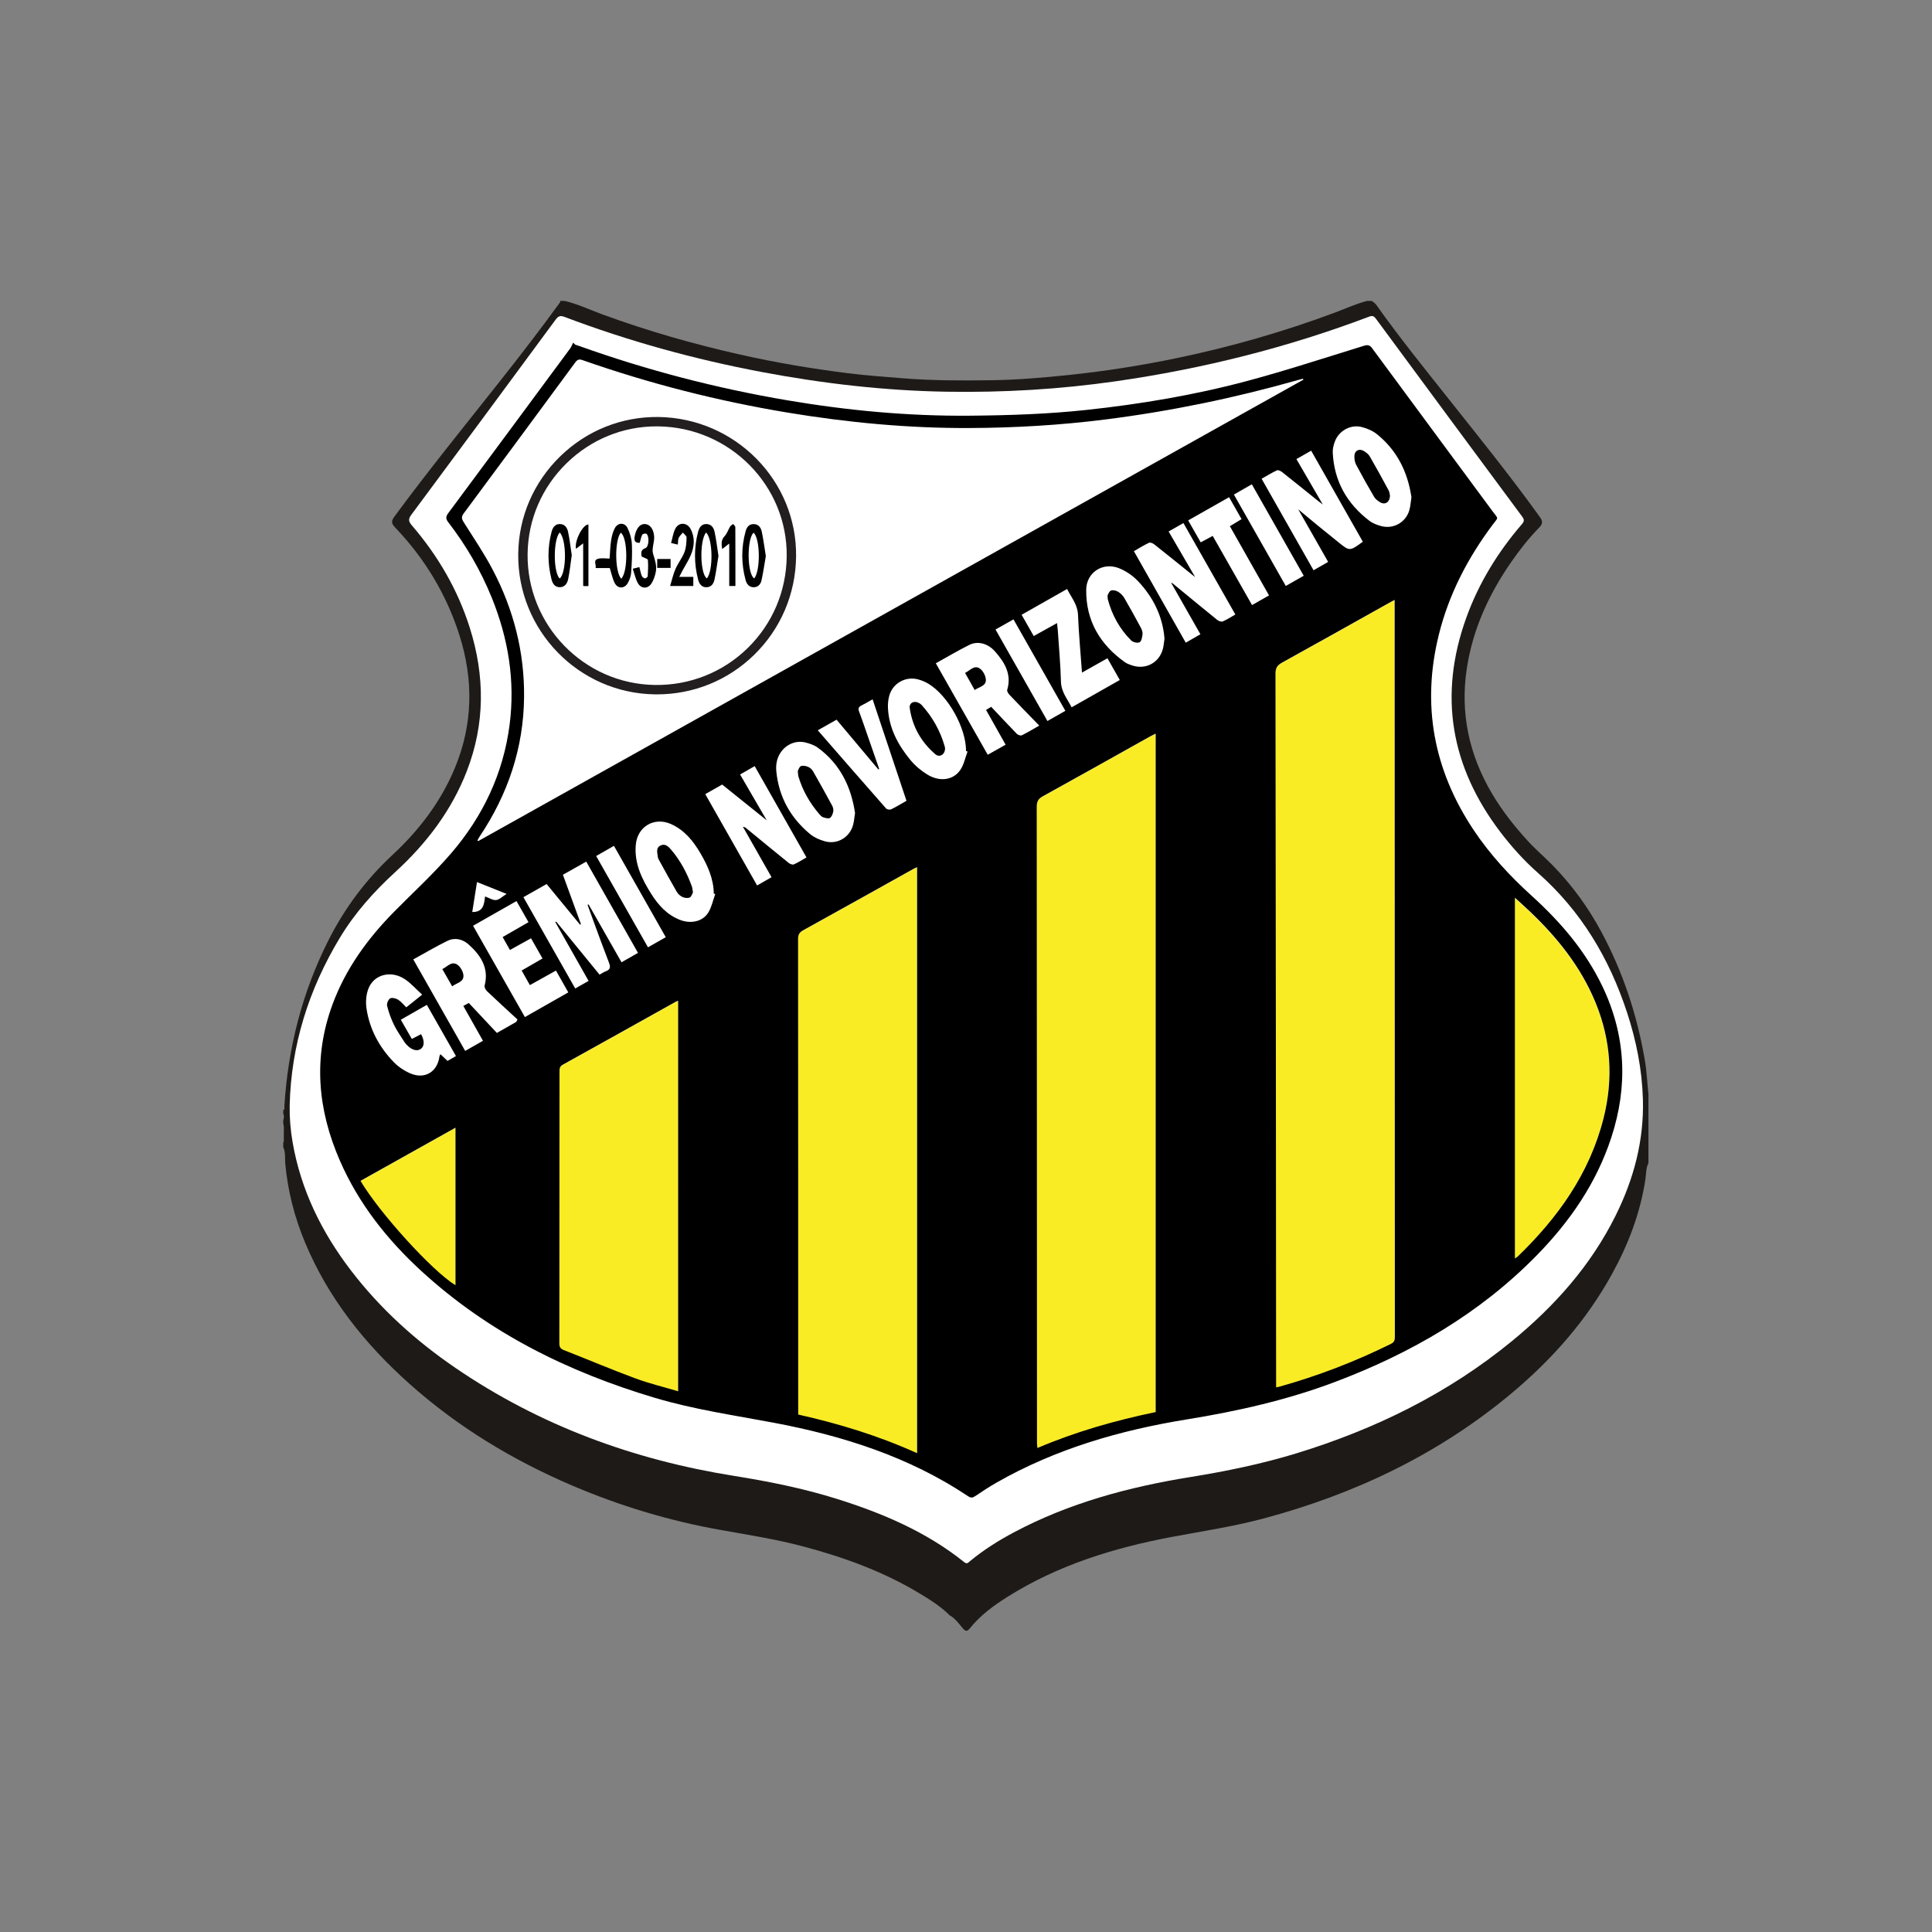 <?xml version="1.0" encoding="UTF-8" standalone="no"?>
<!-- Generator: Adobe Illustrator 23.0.1, SVG Export Plug-In . SVG Version: 6.00 Build 0)  -->

<svg
   xmlns:dc="http://purl.org/dc/elements/1.1/"
   xmlns:cc="http://creativecommons.org/ns#"
   xmlns:rdf="http://www.w3.org/1999/02/22-rdf-syntax-ns#"
   xmlns:svg="http://www.w3.org/2000/svg"
   xmlns="http://www.w3.org/2000/svg"
   xmlns:sodipodi="http://sodipodi.sourceforge.net/DTD/sodipodi-0.dtd"
   xmlns:inkscape="http://www.inkscape.org/namespaces/inkscape"
   version="1.1"
   id="Layer_1"
   x="0px"
   y="0px"
   viewBox="0 0 700 700"
   enable-background="new 0 0 595.276 595.276"
   xml:space="preserve"
   sodipodi:docname="gremio-novorizontino-logo-escudo.svg"
   width="700"
   height="700"
   inkscape:export-filename="G:\Users\suitedoalex\sites\gremio-novorizontino-logo-escudo-4.png"
   inkscape:export-xdpi="77.685051"
   inkscape:export-ydpi="77.685051"
   inkscape:version="0.92.4 (5da689c313, 2019-01-14)"><rect x="0" y="0" width="700" height="700" fill="#808080" stroke="none"/><defs
   id="defs67" /><sodipodi:namedview
   pagecolor="#ffffff"
   bordercolor="#666666"
   borderopacity="1"
   objecttolerance="10"
   gridtolerance="10"
   guidetolerance="10"
   inkscape:pageopacity="0"
   inkscape:pageshadow="2"
   inkscape:window-width="1600"
   inkscape:window-height="837"
   id="namedview65"
   showgrid="false"
   inkscape:zoom="0.39645475"
   inkscape:cx="177.47949"
   inkscape:cy="547.64798"
   inkscape:window-x="-8"
   inkscape:window-y="-8"
   inkscape:window-maximized="1"
   inkscape:current-layer="Layer_1" />

<g
   id="g62-0"
   transform="matrix(0.839,0,0,0.839,100.229,100.226)"><path
     d="m 2.86,359.945 c 0.84,-0.368 0.443,-1.117 0.479,-1.695 1.568,-25.034 7.606,-48.883 18.878,-71.348 7.066,-14.082 16.313,-26.482 27.886,-37.238 11.461,-10.652 20.841,-22.908 26.882,-37.5 7.79,-18.816 8.096,-37.937 1.994,-57.197 C 73.388,137.322 64.037,121.822 51.27,108.435 49.575,106.658 49.352,105.681 50.879,103.606 65.735,83.411 81.571,63.984 97.1,44.317 c 8.513,-10.781 16.894,-21.659 24.966,-32.774 0.232,-0.319 0.574,-0.59 0.356,-1.055 0.648,0 1.296,0 1.944,0 5.693,1.333 10.965,3.86 16.418,5.862 19.41,7.127 39.236,12.781 59.402,17.321 15.259,3.436 30.652,6.038 46.158,7.993 8.021,1.012 16.086,1.595 24.147,2.241 12.769,1.023 25.545,1.01 38.321,0.833 11.074,-0.154 22.113,-1.09 33.136,-2.243 15.634,-1.634 31.135,-4.062 46.518,-7.25 23.424,-4.854 46.356,-11.422 68.773,-19.8 4.537,-1.696 8.958,-3.728 13.666,-4.958 0.648,0 1.296,0 1.944,0 0.852,0.479 1.579,1.063 2.164,1.888 9.881,13.947 20.634,27.223 31.248,40.606 12.979,16.364 26.104,32.616 38.342,49.554 0.38,0.525 0.735,1.068 1.118,1.589 1.083,1.473 0.975,2.756 -0.339,4.091 -4.611,4.687 -8.647,9.852 -12.382,15.254 -9.617,13.909 -16.496,29.005 -19.037,45.806 -2.903,19.198 0.971,37.142 10.812,53.845 4.377,7.429 9.654,14.131 15.467,20.501 3.506,3.842 7.469,7.161 11.07,10.878 8.229,8.492 15.111,17.957 20.699,28.345 9.404,17.483 15.54,36.089 18.859,55.651 0.824,4.856 1.018,9.764 1.54,14.643 0,9.883 0,19.765 0,29.648 -1.122,2.26 -0.969,4.783 -1.333,7.173 -2.222,14.576 -7.406,28.084 -14.484,40.913 -11.033,19.999 -25.901,36.809 -43.344,51.388 -31.533,26.356 -67.718,43.548 -107.247,54.09 -12.841,3.424 -25.967,5.385 -39.004,7.827 -25.104,4.703 -49.276,12.102 -71.13,25.795 -6.107,3.827 -11.93,8.056 -16.486,13.744 -1.216,1.518 -1.944,1.343 -3.106,-0.045 -1.7,-2.03 -3.267,-4.239 -5.661,-5.583 -3.907,-3.914 -8.574,-6.795 -13.264,-9.615 -15.419,-9.273 -32.135,-15.33 -49.442,-19.975 -11.831,-3.175 -23.902,-5.071 -35.932,-7.202 -22.24,-3.94 -43.72,-10.4 -64.479,-19.283 C 101.814,511.022 78.18,496.726 57.306,478.081 38.107,460.932 22.339,441.186 12.325,417.233 7.738,406.261 4.802,394.872 3.722,382.989 c -0.211,-2.322 0.221,-4.779 -0.866,-7.008 0,-0.648 0,-1.296 0,-1.944 0.53,-0.993 0.121,-2.062 0.251,-3.087 -0.137,-1.723 0.285,-3.472 -0.251,-5.175 0,-0.486 0,-0.972 0,-1.458 0.398,-0.972 0.398,-1.944 0,-2.916 0.004,-0.484 0.004,-0.97 0.004,-1.456 z"
     id="path2-3"
     inkscape:connector-curvature="0"
     style="fill:#1e1a18" /><path
     d="m 5.63,358.061 c 0.598,-26.126 8.206,-50.177 21.633,-72.478 6.48,-10.763 14.749,-20.004 24.003,-28.482 13.388,-12.266 24.234,-26.437 30.856,-43.529 7.941,-20.495 7.845,-41.216 1.272,-61.989 -5.211,-16.468 -13.777,-31.111 -25.018,-44.182 -1.455,-1.692 -1.579,-2.724 -0.181,-4.604 20.839,-28.037 41.586,-56.144 62.318,-84.26 1.053,-1.428 1.928,-1.851 3.75,-1.161 27.675,10.476 56.085,18.316 85.168,23.806 26.369,4.977 52.924,8.07 79.762,8.52 24.565,0.413 49.012,-1.029 73.352,-4.529 37.438,-5.382 73.901,-14.504 109.279,-27.896 1.454,-0.55 2.087,-0.199 2.929,0.944 21.023,28.511 42.076,57.001 63.167,85.462 0.945,1.275 0.878,2.013 -0.151,3.208 -10.37,12.055 -18.615,25.417 -24.017,40.406 -12.082,33.523 -6.751,64.339 14.711,92.558 4.865,6.397 10.238,12.357 16.255,17.669 18.627,16.448 30.835,36.945 38.489,60.364 3.961,12.117 6.437,24.501 6.812,37.284 0.524,17.863 -3.939,34.56 -11.828,50.415 -10.679,21.464 -26.255,38.945 -44.649,54.038 -27.675,22.708 -59.163,38.137 -93.247,48.563 -15.004,4.589 -30.325,7.723 -45.8,10.225 -26.503,4.284 -52.212,11.168 -76.086,23.856 -6.724,3.573 -13.149,7.62 -19.033,12.485 -0.696,0.576 -1.23,1.37 -2.418,0.416 -16.324,-13.096 -35.195,-21.114 -54.946,-27.318 -14.584,-4.581 -29.53,-7.565 -44.61,-9.976 C 154.011,510.937 113.633,496.138 77.213,471.262 60.073,459.555 44.794,445.767 32.128,429.231 19.462,412.695 10.468,394.462 6.895,373.788 5.997,368.601 5.55,363.356 5.63,358.061 Z"
     id="path4-0"
     inkscape:connector-curvature="0"
     style="fill:#ffffff" /><g
     id="g8-7"><path
       d="m 164.214,180.403 c -0.288,0 -0.575,-0.002 -0.862,-0.006 -32.93,-0.455 -59.406,-27.681 -59.021,-60.693 0.186,-15.928 6.62,-30.871 18.116,-42.075 11.485,-11.192 26.579,-17.219 42.472,-17.01 33.163,0.469 59.812,27.513 59.405,60.287 -0.201,16.179 -6.652,31.267 -18.166,42.484 -11.281,10.991 -26.148,17.013 -41.944,17.013 z M 164.067,64.664 c -14.527,0 -28.275,5.617 -38.793,15.867 -10.72,10.447 -16.72,24.377 -16.893,39.221 -0.36,30.782 24.324,56.172 55.026,56.595 14.992,0.192 29.215,-5.423 39.926,-15.857 10.739,-10.46 16.755,-24.537 16.942,-39.634 v 0 c 0.379,-30.544 -24.48,-55.748 -55.412,-56.186 -0.266,-0.004 -0.532,-0.006 -0.796,-0.006 z"
       id="path6-9"
       inkscape:connector-curvature="0"
       style="fill:#231f20" /></g><g
     id="g22-9"><path
       d="m 482.736,139.748 c -0.839,0.444 -1.26,0.656 -1.67,0.885 -15.677,8.77 -31.33,17.582 -47.056,26.265 -2.05,1.132 -2.727,2.375 -2.724,4.711 0.137,101.084 0.198,202.167 0.269,303.251 10e-4,1.607 0,3.215 0,4.952 0.553,-0.107 0.866,-0.145 1.166,-0.228 16.719,-4.663 32.848,-10.852 48.412,-18.546 1.76,-0.87 1.687,-2.074 1.687,-3.546 -0.034,-100.193 -0.059,-200.387 -0.084,-300.58 -10e-4,-5.58 0,-11.162 0,-17.164 z"
       id="path10-2"
       inkscape:connector-curvature="0"
       style="fill:#faec24" /><path
       d="m 330.764,224.579 c -1.996,1.1 -2.582,2.32 -2.58,4.512 0.074,91.615 0.084,183.23 0.11,274.845 0,0.595 0.099,1.19 0.176,2.061 16.594,-7.078 33.596,-11.88 51.068,-15.528 0,-97.745 0,-195.217 0,-292.977 -0.944,0.475 -1.659,0.802 -2.343,1.184 -15.469,8.649 -30.911,17.348 -46.431,25.903 z"
       id="path12-0"
       inkscape:connector-curvature="0"
       style="fill:#faec24" /><path
       d="m 227.345,282.408 c -1.622,0.896 -2.229,1.834 -2.228,3.728 0.059,67.699 0.051,135.397 0.053,203.096 0,0.715 0,1.431 0,2.312 17.67,3.949 34.769,9.201 51.343,16.686 0,-84.473 0,-168.637 0,-253.051 -0.677,0.318 -1.185,0.52 -1.659,0.784 -15.831,8.824 -31.644,17.68 -47.509,26.445 z"
       id="path14-9"
       inkscape:connector-curvature="0"
       style="fill:#faec24" /><path
       d="m 123.521,340.463 c -1.377,0.762 -1.435,1.737 -1.436,2.978 -0.007,39.113 -0.016,78.226 -0.064,117.338 -0.002,1.483 0.367,2.315 1.853,2.898 10.306,4.041 20.504,8.365 30.879,12.216 5.946,2.207 12.159,3.698 18.556,5.602 0,-56.454 0,-112.484 0,-168.617 -0.384,0.133 -0.618,0.178 -0.815,0.288 -16.318,9.11 -32.622,18.247 -48.973,27.297 z"
       id="path16-8"
       inkscape:connector-curvature="0"
       style="fill:#faec24" /><path
       d="m 569.55,313.763 c -6.38,-15.599 -16.665,-28.366 -28.777,-39.814 -1.9,-1.795 -3.849,-3.538 -6.097,-5.601 0,52.108 0,103.71 0,155.793 0.727,-0.503 1.013,-0.648 1.234,-0.861 17.355,-16.746 30.997,-35.833 37.023,-59.585 4.306,-16.973 3.274,-33.656 -3.383,-49.932 z"
       id="path18-3"
       inkscape:connector-curvature="0"
       style="fill:#faec24" /><path
       d="m 77.163,435.687 c 0,-22.715 0,-45.165 0,-68.007 -13.854,7.752 -27.427,15.346 -41.005,22.944 8.129,13.812 31.167,39.146 41.005,45.063 z"
       id="path20-0"
       inkscape:connector-curvature="0"
       style="fill:#faec24" /></g><g
     id="g40-0"><path
       d="m 572.395,306.208 c -7.299,-15.131 -18.012,-27.583 -30.348,-38.766 -9.454,-8.57 -18.079,-17.875 -25.169,-28.527 -17.262,-25.934 -22.5,-54.042 -14.97,-84.348 4.314,-17.364 12.412,-32.933 23.075,-47.23 2.749,-3.685 2.749,-2.431 0.108,-6.008 -17.313,-23.448 -34.667,-46.865 -51.951,-70.335 -1.045,-1.419 -1.903,-1.649 -3.577,-1.133 -16.761,5.158 -33.439,10.646 -50.37,15.182 -22.766,6.099 -45.992,9.997 -69.435,12.521 -16.766,1.805 -33.571,2.349 -50.438,2.491 -26.502,0.223 -52.727,-2.221 -78.792,-6.647 -30.599,-5.196 -60.548,-12.971 -89.786,-23.429 -0.609,-0.218 -1.226,-0.412 -1.839,-0.617 -0.287,-0.286 -0.575,-0.571 -0.862,-0.857 -0.426,0.85 -0.737,1.784 -1.293,2.537 -17.511,23.705 -35.032,47.403 -52.607,71.061 -1.091,1.469 -1.205,2.433 -0.031,3.954 7.755,10.05 14.085,20.943 18.847,32.723 7.109,17.586 10.086,35.793 7.659,54.682 -2.708,21.079 -11.512,39.595 -25.251,55.574 -7.683,8.936 -16.459,16.931 -24.741,25.351 -11.42,11.609 -20.841,24.569 -26.511,39.967 -8.422,22.871 -6.424,45.314 3.174,67.346 8.095,18.584 20.393,34.127 35.214,47.73 29.042,26.655 63.386,43.606 100.868,54.772 16.798,5.004 34.101,7.504 51.268,10.733 29.877,5.619 58.5,14.723 84.064,31.801 1.178,0.787 1.959,0.58 3.017,-0.125 2.963,-1.974 5.929,-3.961 9.017,-5.727 25.643,-14.658 53.525,-22.712 82.453,-27.398 21.778,-3.527 43.184,-8.352 63.856,-16.149 32.805,-12.372 62.603,-29.572 87.29,-54.843 14.259,-14.596 25.616,-31.094 32.023,-50.663 7.327,-22.378 6.33,-44.286 -3.962,-65.623 z M 454.091,123.192 c -2.114,1.215 -4.041,2.322 -6.302,3.621 -7.471,-13.165 -14.873,-26.208 -22.431,-39.526 2.287,-1.287 4.394,-2.601 6.631,-3.636 0.524,-0.243 1.627,0.284 2.225,0.757 5.268,4.163 10.481,8.395 15.714,12.603 0.472,0.38 0.966,0.734 1.86,1.409 -3.933,-6.769 -7.601,-13.082 -11.4,-19.621 2.157,-1.232 4.092,-2.339 6.364,-3.637 7.466,13.153 14.868,26.193 22.318,39.318 -5.69,4.161 -5.689,4.159 -10.592,0.185 -2.892,-2.343 -5.803,-4.664 -8.683,-7.022 -2.808,-2.299 -5.588,-4.634 -8.627,-7.157 4.355,7.653 8.56,15.04 12.923,22.706 z m -10.548,5.988 c -2.605,1.482 -5.041,2.868 -7.748,4.409 -7.471,-13.163 -14.87,-26.201 -22.403,-39.473 2.603,-1.489 5.024,-2.875 7.742,-4.43 7.493,13.206 14.892,26.245 22.409,39.494 z M 87.654,241.805 c 12.206,-18.208 18.972,-38.185 19.201,-60.177 0.202,-19.394 -4.482,-37.713 -13.437,-54.844 -3.736,-7.147 -8.3,-13.868 -12.617,-20.701 -0.902,-1.428 -1.125,-2.332 -0.035,-3.799 16.116,-21.708 32.177,-43.457 48.197,-65.236 0.946,-1.285 1.724,-1.487 3.198,-0.97 28.834,10.118 58.353,17.634 88.484,22.636 25.987,4.315 52.133,6.78 78.54,6.67 19.635,-0.082 39.162,-1.226 58.614,-3.682 28.215,-3.562 55.998,-9.299 83.358,-17.07 0.687,-0.195 1.381,-0.363 2.072,-0.543 0.058,0.14 0.116,0.281 0.174,0.421 -118.776,66.413 -237.552,132.828 -356.328,199.242 -0.12,-0.089 -0.241,-0.178 -0.361,-0.267 0.312,-0.561 0.584,-1.149 0.94,-1.68 z m 251.047,-66.883 c -0.173,-7.111 -0.829,-14.211 -1.295,-21.315 -0.079,-1.198 -0.231,-2.39 -0.39,-3.988 -3.491,1.942 -6.697,3.726 -10.061,5.598 -1.746,-3.061 -3.42,-5.997 -5.239,-9.187 6.534,-3.706 12.964,-7.352 19.644,-11.141 1.864,3.739 4.527,6.727 4.706,11.114 0.333,8.157 1.097,16.297 1.721,24.998 3.801,-2.141 7.227,-4.071 10.997,-6.195 1.751,3.086 3.47,6.116 5.33,9.393 -6.982,3.959 -13.768,7.807 -20.799,11.794 -1.872,-3.671 -4.506,-6.667 -4.614,-11.071 z m 1.909,12.593 c -2.559,1.455 -4.987,2.835 -7.735,4.397 -7.473,-13.166 -14.872,-26.201 -22.43,-39.518 2.753,-1.55 5.187,-2.921 7.767,-4.374 7.52,13.26 14.89,26.256 22.398,39.495 z m -106.915,8.402 c 2.767,-1.563 5.375,-3.035 8.114,-4.582 6.1,7.266 12.069,14.375 18.037,21.484 0.123,-0.065 0.245,-0.129 0.368,-0.194 -2.031,-5.85 -4.057,-11.701 -6.095,-17.549 -0.851,-2.442 -1.693,-4.887 -2.603,-7.306 -0.445,-1.183 -0.236,-1.935 0.957,-2.519 1.572,-0.769 3.07,-1.692 4.896,-2.714 4.915,14.722 9.738,29.168 14.633,43.828 -2.36,1.338 -4.423,2.617 -6.597,3.666 -0.567,0.274 -1.799,0.118 -2.183,-0.318 -9.784,-11.108 -19.496,-22.282 -29.527,-33.796 z m 16.088,35.738 c -0.319,1.999 -0.423,3.631 -0.852,5.172 -1.507,5.415 -6.896,8.567 -12.298,6.996 -2.202,-0.64 -4.497,-1.627 -6.24,-3.071 -8.445,-6.999 -13.469,-15.977 -14.594,-26.966 -0.3,-2.937 0.174,-5.808 1.901,-8.347 2.397,-3.524 6.698,-5.314 10.784,-4.233 1.77,0.468 3.64,1.074 5.097,2.127 9.768,7.059 14.523,16.978 16.202,28.322 z m -112.89,46.846 c 2.185,5.913 4.323,11.845 6.611,17.718 0.708,1.819 0.708,3.028 -1.344,3.766 -0.896,0.322 -1.701,0.899 -2.712,1.45 -6.262,-7.663 -12.485,-15.279 -18.709,-22.896 -0.124,0.079 -0.248,0.158 -0.372,0.238 4.75,8.398 9.499,16.796 14.351,25.373 -1.969,1.114 -3.767,2.131 -5.772,3.266 -7.469,-13.164 -14.843,-26.158 -22.374,-39.432 3.349,-1.895 6.615,-3.743 10.023,-5.672 4.882,5.936 9.651,11.735 14.42,17.534 0.135,-0.061 0.27,-0.123 0.405,-0.184 -2.569,-7.041 -5.138,-14.082 -7.793,-21.358 3.447,-1.941 6.664,-3.753 10.077,-5.676 7.468,13.17 14.837,26.164 22.352,39.415 -2.354,1.34 -4.573,2.605 -7.117,4.053 -4.763,-8.362 -9.499,-16.676 -14.235,-24.99 -0.141,0.063 -0.282,0.126 -0.424,0.189 0.871,2.403 1.727,4.81 2.613,7.206 z m 1.097,-28.286 c 2.542,-1.457 4.956,-2.84 7.68,-4.401 7.47,13.169 14.87,26.216 22.377,39.451 -2.589,1.474 -5.022,2.86 -7.679,4.373 -7.485,-13.187 -14.861,-26.181 -22.378,-39.423 z m -51.462,11.239 c 4.248,1.698 8.179,3.268 12.788,5.11 -1.817,1.133 -3.104,2.506 -4.523,2.66 -1.424,0.154 -2.98,-0.908 -4.788,-1.546 -0.387,3.45 -0.767,6.814 -5.522,6.709 0.678,-4.29 1.339,-8.47 2.045,-12.933 z M 77.23,435.547 C 67.392,429.63 44.354,404.295 36.224,390.484 49.803,382.886 63.376,375.292 77.23,367.54 c 0,22.842 0,45.291 0,68.007 z m -3.435,-96.852 c -1.021,-0.972 -1.988,-1.892 -3.044,-2.896 -0.21,0.4 -0.381,0.59 -0.407,0.797 -0.844,6.781 -6.269,10.18 -12.574,7.5 -2.611,-1.11 -5.177,-2.813 -7.15,-4.843 -6.284,-6.468 -10.468,-14.203 -11.809,-23.174 -0.413,-2.762 -0.191,-5.943 0.799,-8.526 2.405,-6.278 9.875,-8.146 15.856,-4.09 2.621,1.777 4.776,4.243 7.383,6.614 -2.567,2.05 -4.692,3.747 -6.867,5.484 -1.209,-1.175 -2.209,-2.5 -3.527,-3.31 -0.956,-0.587 -2.628,-1.014 -3.436,-0.555 -0.821,0.467 -1.548,2.251 -1.31,3.21 0.692,2.791 1.682,5.556 2.94,8.144 1.266,2.603 2.98,4.99 4.53,7.451 0.342,0.542 0.795,1.025 1.247,1.486 1.996,2.035 4.302,2.632 5.817,1.532 1.598,-1.161 1.7,-3.464 0.143,-6.382 -1.355,0.705 -2.557,1.331 -3.996,2.08 -1.554,-2.707 -3.068,-5.343 -4.77,-8.307 3.688,-2.106 7.3,-4.17 11.25,-6.426 4.159,7.314 8.29,14.578 12.574,22.112 -1.269,0.731 -2.421,1.393 -3.649,2.099 z m 29.675,-16.834 c -2.747,1.561 -5.493,3.122 -8.355,4.749 -4.094,-4.366 -8.069,-8.605 -12.126,-12.932 -0.749,0.406 -1.435,0.778 -2.365,1.283 2.833,5.023 5.6,9.93 8.484,15.044 -2.537,1.441 -4.98,2.83 -7.681,4.364 -7.461,-13.156 -14.864,-26.208 -22.41,-39.512 5.028,-2.76 9.753,-5.561 14.667,-7.978 3.281,-1.614 6.681,-0.789 9.286,1.57 5.181,4.691 8.809,10.129 6.855,17.71 -0.177,0.686 0.424,1.847 1.02,2.414 4.336,4.128 8.763,8.159 13.161,12.222 -0.178,0.355 -0.357,0.71 -0.536,1.066 z M 84.826,280.332 c 6.272,-3.568 12.411,-7.06 18.758,-10.67 1.749,3.075 3.413,6.001 5.186,9.119 -3.764,2.167 -7.375,4.246 -11.168,6.43 1.087,1.921 2.066,3.653 3.156,5.579 3.089,-1.715 6.021,-3.342 9.104,-5.054 1.681,2.959 3.27,5.757 4.957,8.726 -3.013,1.739 -5.929,3.422 -9.001,5.195 1.203,2.137 2.303,4.092 3.548,6.304 3.731,-2.081 7.366,-4.107 11.264,-6.281 1.825,3.226 3.492,6.173 5.328,9.421 -6.22,3.537 -12.361,7.029 -18.746,10.66 -7.448,-13.119 -14.824,-26.109 -22.386,-39.429 z m 88.551,201.022 c -6.397,-1.904 -12.61,-3.394 -18.556,-5.602 -10.375,-3.851 -20.573,-8.175 -30.879,-12.216 -1.486,-0.583 -1.855,-1.415 -1.853,-2.898 0.048,-39.113 0.056,-78.226 0.064,-117.338 0,-1.241 0.058,-2.215 1.436,-2.978 16.351,-9.051 32.655,-18.188 48.974,-27.297 0.198,-0.11 0.431,-0.155 0.815,-0.288 -10e-4,56.133 -10e-4,112.163 -10e-4,168.617 z m 13.029,-206.727 c -2.381,3.876 -7.443,4.978 -12.118,3.199 -5.648,-2.149 -9.462,-6.411 -12.559,-11.333 -4.045,-6.43 -7.336,-13.187 -6.63,-21.114 0.71,-7.976 8.063,-12.228 15.339,-8.917 5.703,2.595 9.447,7.228 12.521,12.455 3.178,5.404 5.726,11.055 5.831,17.498 0.207,0.077 0.413,0.154 0.62,0.232 -0.971,2.678 -1.543,5.602 -3.004,7.98 z m 34.709,-21.445 c -6.11,-4.931 -12.164,-9.932 -18.237,-14.91 -0.4,-0.328 -0.825,-0.625 -1.518,-0.704 4.086,7.199 8.173,14.397 12.367,21.786 -2.105,1.204 -4.041,2.312 -6.239,3.569 -7.468,-13.157 -14.837,-26.141 -22.386,-39.441 2.561,-1.451 4.873,-2.76 7.303,-4.136 6.344,5.096 12.641,10.154 19.237,15.453 -3.913,-6.735 -7.65,-13.168 -11.502,-19.799 2.183,-1.253 4.118,-2.363 6.305,-3.618 7.477,13.178 14.876,26.22 22.372,39.432 -1.949,1.107 -3.642,2.219 -5.472,3.016 -0.557,0.242 -1.656,-0.185 -2.23,-0.648 z m 55.466,254.906 c -16.575,-7.485 -33.673,-12.737 -51.343,-16.686 0,-0.881 0,-1.596 0,-2.312 -0.002,-67.699 0.005,-135.397 -0.053,-203.096 -0.002,-1.894 0.606,-2.832 2.228,-3.728 15.865,-8.765 31.678,-17.621 47.51,-26.446 0.474,-0.264 0.983,-0.466 1.659,-0.784 -10e-4,84.415 -10e-4,168.579 -10e-4,253.052 z m 18.673,-295.073 c -3.043,4.5 -8.943,5.285 -14.328,1.963 -2.704,-1.668 -5.275,-3.839 -7.284,-6.292 -5.305,-6.476 -9.216,-13.702 -9.643,-22.318 -0.09,-1.826 0.097,-3.751 0.598,-5.504 1.52,-5.315 7.068,-8.376 12.424,-6.93 1.54,0.416 3.079,1.05 4.443,1.874 8.518,5.14 16.277,19.083 16.258,29.043 0.216,0.082 0.432,0.164 0.647,0.245 -1.006,2.66 -1.564,5.625 -3.115,7.919 z m 24.388,-15.584 c -3.721,-3.816 -7.348,-7.723 -11.057,-11.659 -0.773,0.473 -1.439,0.88 -2.224,1.36 2.838,5.038 5.6,9.941 8.456,15.01 -2.643,1.483 -5.085,2.854 -7.728,4.337 -7.473,-13.168 -14.843,-26.154 -22.421,-39.506 4.993,-2.762 9.642,-5.537 14.475,-7.94 3.644,-1.812 8.019,-0.669 11.158,2.908 4.106,4.679 7.218,9.803 5.192,16.525 -0.172,0.572 0.477,1.586 1.009,2.144 4.176,4.391 8.417,8.721 12.844,13.281 -2.636,1.49 -5.043,2.954 -7.562,4.187 -0.506,0.246 -1.669,-0.163 -2.142,-0.647 z m 59.963,292.898 c -17.472,3.648 -34.474,8.45 -51.068,15.528 -0.077,-0.87 -0.176,-1.466 -0.176,-2.061 -0.026,-91.615 -0.036,-183.23 -0.11,-274.845 -0.002,-2.193 0.584,-3.412 2.58,-4.513 15.521,-8.555 30.962,-17.254 46.431,-25.902 0.684,-0.382 1.398,-0.709 2.343,-1.184 0,97.759 0,195.232 0,292.977 z m 3.162,-329.734 c -1.525,6.095 -7.374,9.287 -13.343,7.305 -1.067,-0.354 -2.182,-0.742 -3.085,-1.382 -10.782,-7.641 -16.879,-17.959 -16.728,-31.304 0.086,-7.547 7.263,-12.105 14.252,-9.264 2.971,1.207 5.885,3.196 8.09,5.526 6.549,6.918 10.676,15.111 11.462,24.826 -0.209,1.432 -0.299,2.895 -0.648,4.293 z m 25.823,-11.701 c -0.618,0.26 -1.801,-0.163 -2.414,-0.659 -6.419,-5.187 -12.774,-10.454 -19.151,-15.692 -0.161,-0.133 -0.38,-0.196 -0.773,-0.391 4.248,7.47 8.386,14.746 12.676,22.29 -2.11,1.214 -4.096,2.357 -6.325,3.639 -7.56,-13.338 -14.928,-26.335 -22.399,-39.515 2.319,-1.323 4.36,-2.621 6.535,-3.634 0.542,-0.253 1.666,0.219 2.261,0.689 5.462,4.313 10.866,8.7 16.288,13.064 0.351,0.283 0.716,0.548 1.36,1.041 -3.884,-6.673 -7.567,-12.999 -11.449,-19.669 2.149,-1.221 4.139,-2.352 6.398,-3.634 7.488,13.189 14.892,26.23 22.419,39.488 -1.912,1.084 -3.594,2.213 -5.426,2.983 z m 12.637,-7.054 c -5.688,-10.005 -11.306,-19.886 -16.984,-29.873 -1.77,0.947 -3.384,1.811 -5.188,2.777 -1.823,-3.191 -3.535,-6.189 -5.407,-9.467 5.9,-3.348 11.688,-6.632 17.664,-10.023 1.841,3.236 3.584,6.3 5.39,9.477 -1.745,1.052 -3.251,1.96 -5.052,3.045 5.625,9.942 11.212,19.816 16.911,29.889 -2.466,1.404 -4.761,2.71 -7.334,4.175 z M 481.2,460.898 c -15.564,7.694 -31.693,13.882 -48.412,18.546 -0.3,0.084 -0.612,0.121 -1.166,0.228 0,-1.737 10e-4,-3.344 0,-4.952 -0.071,-101.084 -0.132,-202.168 -0.269,-303.251 -0.003,-2.337 0.674,-3.579 2.724,-4.711 15.725,-8.682 31.379,-17.495 47.056,-26.265 0.41,-0.23 0.831,-0.441 1.67,-0.885 0,6.001 -10e-4,11.583 0,17.165 0.025,100.193 0.05,200.387 0.084,300.58 10e-4,1.472 0.073,2.675 -1.687,3.545 z m 7.906,-359.88 c -1.537,5.149 -6.869,8.12 -12.074,6.717 -1.769,-0.477 -3.628,-1.154 -5.065,-2.243 -9.752,-7.391 -15.286,-17.157 -15.889,-29.481 -0.08,-1.636 0.368,-3.398 0.969,-4.947 1.788,-4.611 6.867,-7.352 11.635,-6.089 2.289,0.606 4.678,1.609 6.499,3.079 8.655,6.987 13.264,16.267 14.883,27.226 -0.31,1.935 -0.41,3.904 -0.958,5.738 z m 83.895,262.536 c -6.025,23.753 -19.667,42.839 -37.023,59.585 -0.221,0.213 -0.508,0.359 -1.234,0.861 0,-52.083 0,-103.685 0,-155.793 2.248,2.062 4.197,3.805 6.097,5.601 12.112,11.448 22.397,24.215 28.777,39.814 6.656,16.276 7.688,32.959 3.383,49.932 z"
       id="path24-0"
       inkscape:connector-curvature="0" /><path
       d="m 303.507,169.13 c -2.291,-1.408 -4.055,0.943 -6.211,2.005 1.4,2.491 2.695,4.792 4.153,7.386 2.062,-1.411 5.114,-1.754 4.811,-4.703 -0.172,-1.683 -1.359,-3.832 -2.753,-4.688 z"
       id="path26-3"
       inkscape:connector-curvature="0" /><path
       d="m 77.772,296.962 c -2.403,-1.341 -4.132,1.119 -6.217,2.073 1.491,2.611 2.808,4.92 4.253,7.451 1.971,-1.527 5.172,-1.813 4.847,-4.887 -0.176,-1.674 -1.457,-3.842 -2.883,-4.637 z"
       id="path28-8"
       inkscape:connector-curvature="0" /><path
       d="m 363.359,136.07 c -0.857,-0.512 -2.246,-0.841 -3.076,-0.489 -0.8,0.339 -1.186,1.655 -1.445,2.06 0.055,1.03 0.017,1.367 0.098,1.672 1.811,6.839 5.122,12.866 10.142,17.843 0.77,0.764 2.758,1.198 3.603,0.733 0.826,-0.455 1.115,-2.233 1.253,-3.473 0.099,-0.892 -0.272,-1.942 -0.717,-2.77 -2.324,-4.323 -4.68,-8.631 -7.16,-12.865 -0.631,-1.075 -1.631,-2.073 -2.698,-2.711 z"
       id="path30-0"
       inkscape:connector-curvature="0" /><path
       d="m 469.578,75.352 c -2.121,-1.312 -4.183,-0.17 -4.159,2.323 0.011,1.183 0.197,2.497 0.74,3.52 2.488,4.683 5.072,9.319 7.763,13.887 0.583,0.989 1.653,1.806 2.675,2.397 2.086,1.205 4.131,-0.079 4.196,-2.81 -0.126,-0.563 -0.136,-1.525 -0.541,-2.276 -2.671,-4.958 -5.378,-9.899 -8.196,-14.774 -0.537,-0.928 -1.536,-1.684 -2.478,-2.267 z"
       id="path32-5"
       inkscape:connector-curvature="0" /><path
       d="m 229.542,211.716 c -0.951,-0.403 -2.258,-0.687 -3.13,-0.332 -0.73,0.298 -1.056,1.588 -1.348,2.079 0.13,1.185 0.101,1.858 0.286,2.467 1.858,6.128 4.973,11.564 9.172,16.382 0.417,0.479 0.942,1.006 1.516,1.176 0.942,0.279 2.233,0.706 2.886,0.293 0.776,-0.49 1.246,-1.759 1.449,-2.771 0.161,-0.802 -0.086,-1.831 -0.488,-2.577 -2.679,-4.963 -5.413,-9.897 -8.223,-14.786 -0.461,-0.801 -1.283,-1.576 -2.12,-1.931 z"
       id="path34-6"
       inkscape:connector-curvature="0" /><path
       d="m 278.537,184.977 c -0.318,-0.352 -0.747,-0.629 -1.17,-0.857 -2.12,-1.14 -4.299,-0.064 -3.956,2.282 1.163,7.947 4.945,14.629 11.025,19.83 1.929,1.65 4.257,0.077 4.22,-2.551 -0.031,-0.19 -0.046,-0.436 -0.111,-0.668 -1.914,-6.8 -5.286,-12.796 -10.008,-18.036 z"
       id="path36-4"
       inkscape:connector-curvature="0" /><path
       d="m 170.327,247.434 c -1.145,-1.346 -2.615,-2.756 -4.586,-1.749 -2.03,1.037 -1.33,3.041 -1.15,4.769 0.041,0.393 0.161,0.807 0.351,1.152 2.596,4.708 5.161,9.434 7.863,14.081 0.54,0.928 1.509,1.787 2.483,2.229 0.913,0.414 2.259,0.592 3.111,0.205 0.737,-0.335 1.049,-1.608 1.395,-2.202 -0.205,-1.152 -0.232,-1.902 -0.475,-2.573 -2.102,-5.807 -4.979,-11.197 -8.992,-15.912 z"
       id="path38-8"
       inkscape:connector-curvature="0" /></g><g
     id="g60-2"><path
       d="m 151.582,108.645 c -1.231,-2.568 -4.203,-2.524 -5.544,-10e-4 -0.848,1.596 -1.316,3.471 -1.593,5.276 -0.388,2.531 -0.441,5.113 -0.649,7.831 -1.684,0 -3.36,-0.304 -4.869,0.069 -2.416,0.597 -0.819,2.537 -1.161,4.032 2.23,0 4.229,0 6.106,0 0.741,2.34 1.146,4.523 2.104,6.426 1.324,2.628 4.321,2.575 5.725,-0.031 0.711,-1.321 1.286,-2.859 1.389,-4.336 0.287,-4.101 0.527,-8.234 0.323,-12.331 -0.116,-2.348 -0.81,-4.807 -1.831,-6.935 z m -2.763,21.812 c -2.822,-2.941 -2.881,-16.728 -0.214,-19.861 3.022,1.91 3.266,16.754 0.214,19.861 z"
       id="path42-5"
       inkscape:connector-curvature="0" /><path
       d="m 209.489,110.083 c -0.358,-1.681 -1.346,-3.164 -3.434,-3.214 -2.118,-0.051 -3.067,1.432 -3.528,3.101 -1.934,7.002 -1.91,14.051 -0.012,21.056 0.46,1.696 1.499,3.137 3.548,3.114 1.935,-0.022 2.984,-1.402 3.341,-3.02 0.76,-3.449 1.249,-6.958 1.85,-10.45 -0.584,-3.614 -1.028,-7.132 -1.765,-10.587 z m -3.23,20.238 c -3.067,-1.751 -3.289,-17.02 -0.286,-19.734 2.854,2.496 3.054,16.253 0.286,19.734 z"
       id="path44-3"
       inkscape:connector-curvature="0" /><path
       d="m 185.6,106.847 c -2.193,-0.038 -3.139,1.617 -3.598,3.374 -1.791,6.858 -1.764,13.764 0.012,20.616 0.452,1.743 1.458,3.364 3.656,3.304 2.054,-0.056 3.047,-1.578 3.408,-3.27 0.72,-3.379 1.159,-6.817 1.726,-10.301 -0.541,-3.465 -0.958,-6.909 -1.657,-10.294 -0.37,-1.787 -1.393,-3.392 -3.547,-3.429 z m 0.214,23.467 c -2.924,-1.709 -3.283,-16.321 -0.369,-19.807 2.97,2.658 3.15,16.5 0.369,19.807 z"
       id="path46-3"
       inkscape:connector-curvature="0" /><path
       d="m 122.35,106.845 c -2.188,-0.04 -3.146,1.597 -3.61,3.35 -1.792,6.769 -1.748,13.594 -0.076,20.375 0.45,1.824 1.37,3.62 3.7,3.551 2.282,-0.068 3.214,-1.834 3.577,-3.691 0.648,-3.312 1.008,-6.68 1.504,-10.125 -0.506,-3.339 -0.883,-6.706 -1.569,-10.01 -0.368,-1.766 -1.354,-3.411 -3.526,-3.45 z m -0.125,23.523 c -2.762,-2.68 -2.841,-16.634 0.005,-19.877 3.092,3.05 3.005,17.482 -0.005,19.877 z"
       id="path48-3"
       inkscape:connector-curvature="0" /><path
       d="m 163.024,112.11 c -0.295,-3.501 -2.141,-5.366 -4.318,-5.271 -2.012,0.088 -3.513,2.151 -4.092,5.364 -0.347,1.928 0.221,2.871 2.204,2.727 0.353,-1.23 0.552,-2.453 1.09,-3.503 0.187,-0.364 1.495,-0.633 1.806,-0.371 1.303,1.098 1.087,5.608 -0.433,6.165 -2.472,0.905 -1.665,2.565 -1.683,3.625 1.213,0.64 2.675,1.009 2.719,1.504 0.209,2.331 0.082,4.7 -0.068,7.046 -0.023,0.355 -0.852,0.979 -1.212,0.917 -0.516,-0.089 -1.171,-0.605 -1.362,-1.097 -0.455,-1.173 -0.674,-2.437 -1.018,-3.781 -0.806,0.2 -1.496,0.371 -2.883,0.714 0.797,2.294 1.226,4.458 2.261,6.276 1.373,2.413 4.265,2.482 5.785,0.158 0.981,-1.5 1.601,-3.355 1.931,-5.135 0.491,-2.654 -0.367,-5.123 -1.178,-7.726 -0.704,-2.264 0.664,-5.09 0.451,-7.612 z"
       id="path50-8"
       inkscape:connector-curvature="0" /><path
       d="m 178.804,120.382 c 1.622,-3.784 1.954,-7.709 -0.071,-11.466 -1.545,-2.866 -5.108,-2.935 -6.576,-0.047 -0.943,1.856 -1.219,4.051 -1.818,6.178 1.228,0.281 1.923,0.441 2.921,0.669 0.129,-1.154 0.03,-2.118 0.376,-2.88 0.391,-0.863 1.181,-1.544 1.798,-2.304 0.564,0.709 1.617,1.431 1.6,2.125 -0.054,2.119 -0.165,4.364 -0.913,6.306 -0.977,2.537 -2.773,4.749 -3.868,7.253 -0.991,2.267 -1.514,4.74 -2.321,7.374 3.814,0 6.847,0 10.006,0 0,-1.313 0,-2.484 0,-3.934 -1.986,0 -3.801,0 -6.065,0 0.634,-1.228 1.048,-2.06 1.49,-2.876 1.152,-2.131 2.491,-4.181 3.441,-6.398 z"
       id="path52-7"
       inkscape:connector-curvature="0" /><path
       d="m 197.179,106.815 c -0.45,0.355 -1.041,0.624 -1.323,1.082 -0.842,1.365 -1.321,3.033 -2.387,4.162 -1.578,1.672 -1.4,3.387 -1.074,5.6 1.074,-0.836 1.908,-1.485 3.065,-2.385 0,6.339 0,12.275 0,18.324 0.911,0 1.605,0 2.665,0 0,-8.608 0.015,-16.993 -0.04,-25.377 -0.005,-0.471 -0.591,-0.938 -0.906,-1.406 z"
       id="path54-7"
       inkscape:connector-curvature="0" /><path
       d="m 129.286,117.539 c 0.89,-0.68 1.733,-1.324 3.09,-2.361 0,6.441 -0.001,12.313 0.006,18.185 0,0.063 0.095,0.126 0.214,0.273 0.557,0 1.183,0 2.053,0 0,-9.042 0,-17.823 0,-26.6 -2.473,-0.039 -6.144,7.215 -5.363,10.503 z"
       id="path56-7"
       inkscape:connector-curvature="0" /><path
       d="m 170.128,121.941 c -1.973,0 -3.828,0 -5.781,0 0,1.382 0,2.554 0,3.853 1.979,0 3.841,0 5.781,0 0,-1.365 0,-2.543 0,-3.853 z"
       id="path58-9"
       inkscape:connector-curvature="0" /></g></g></svg>